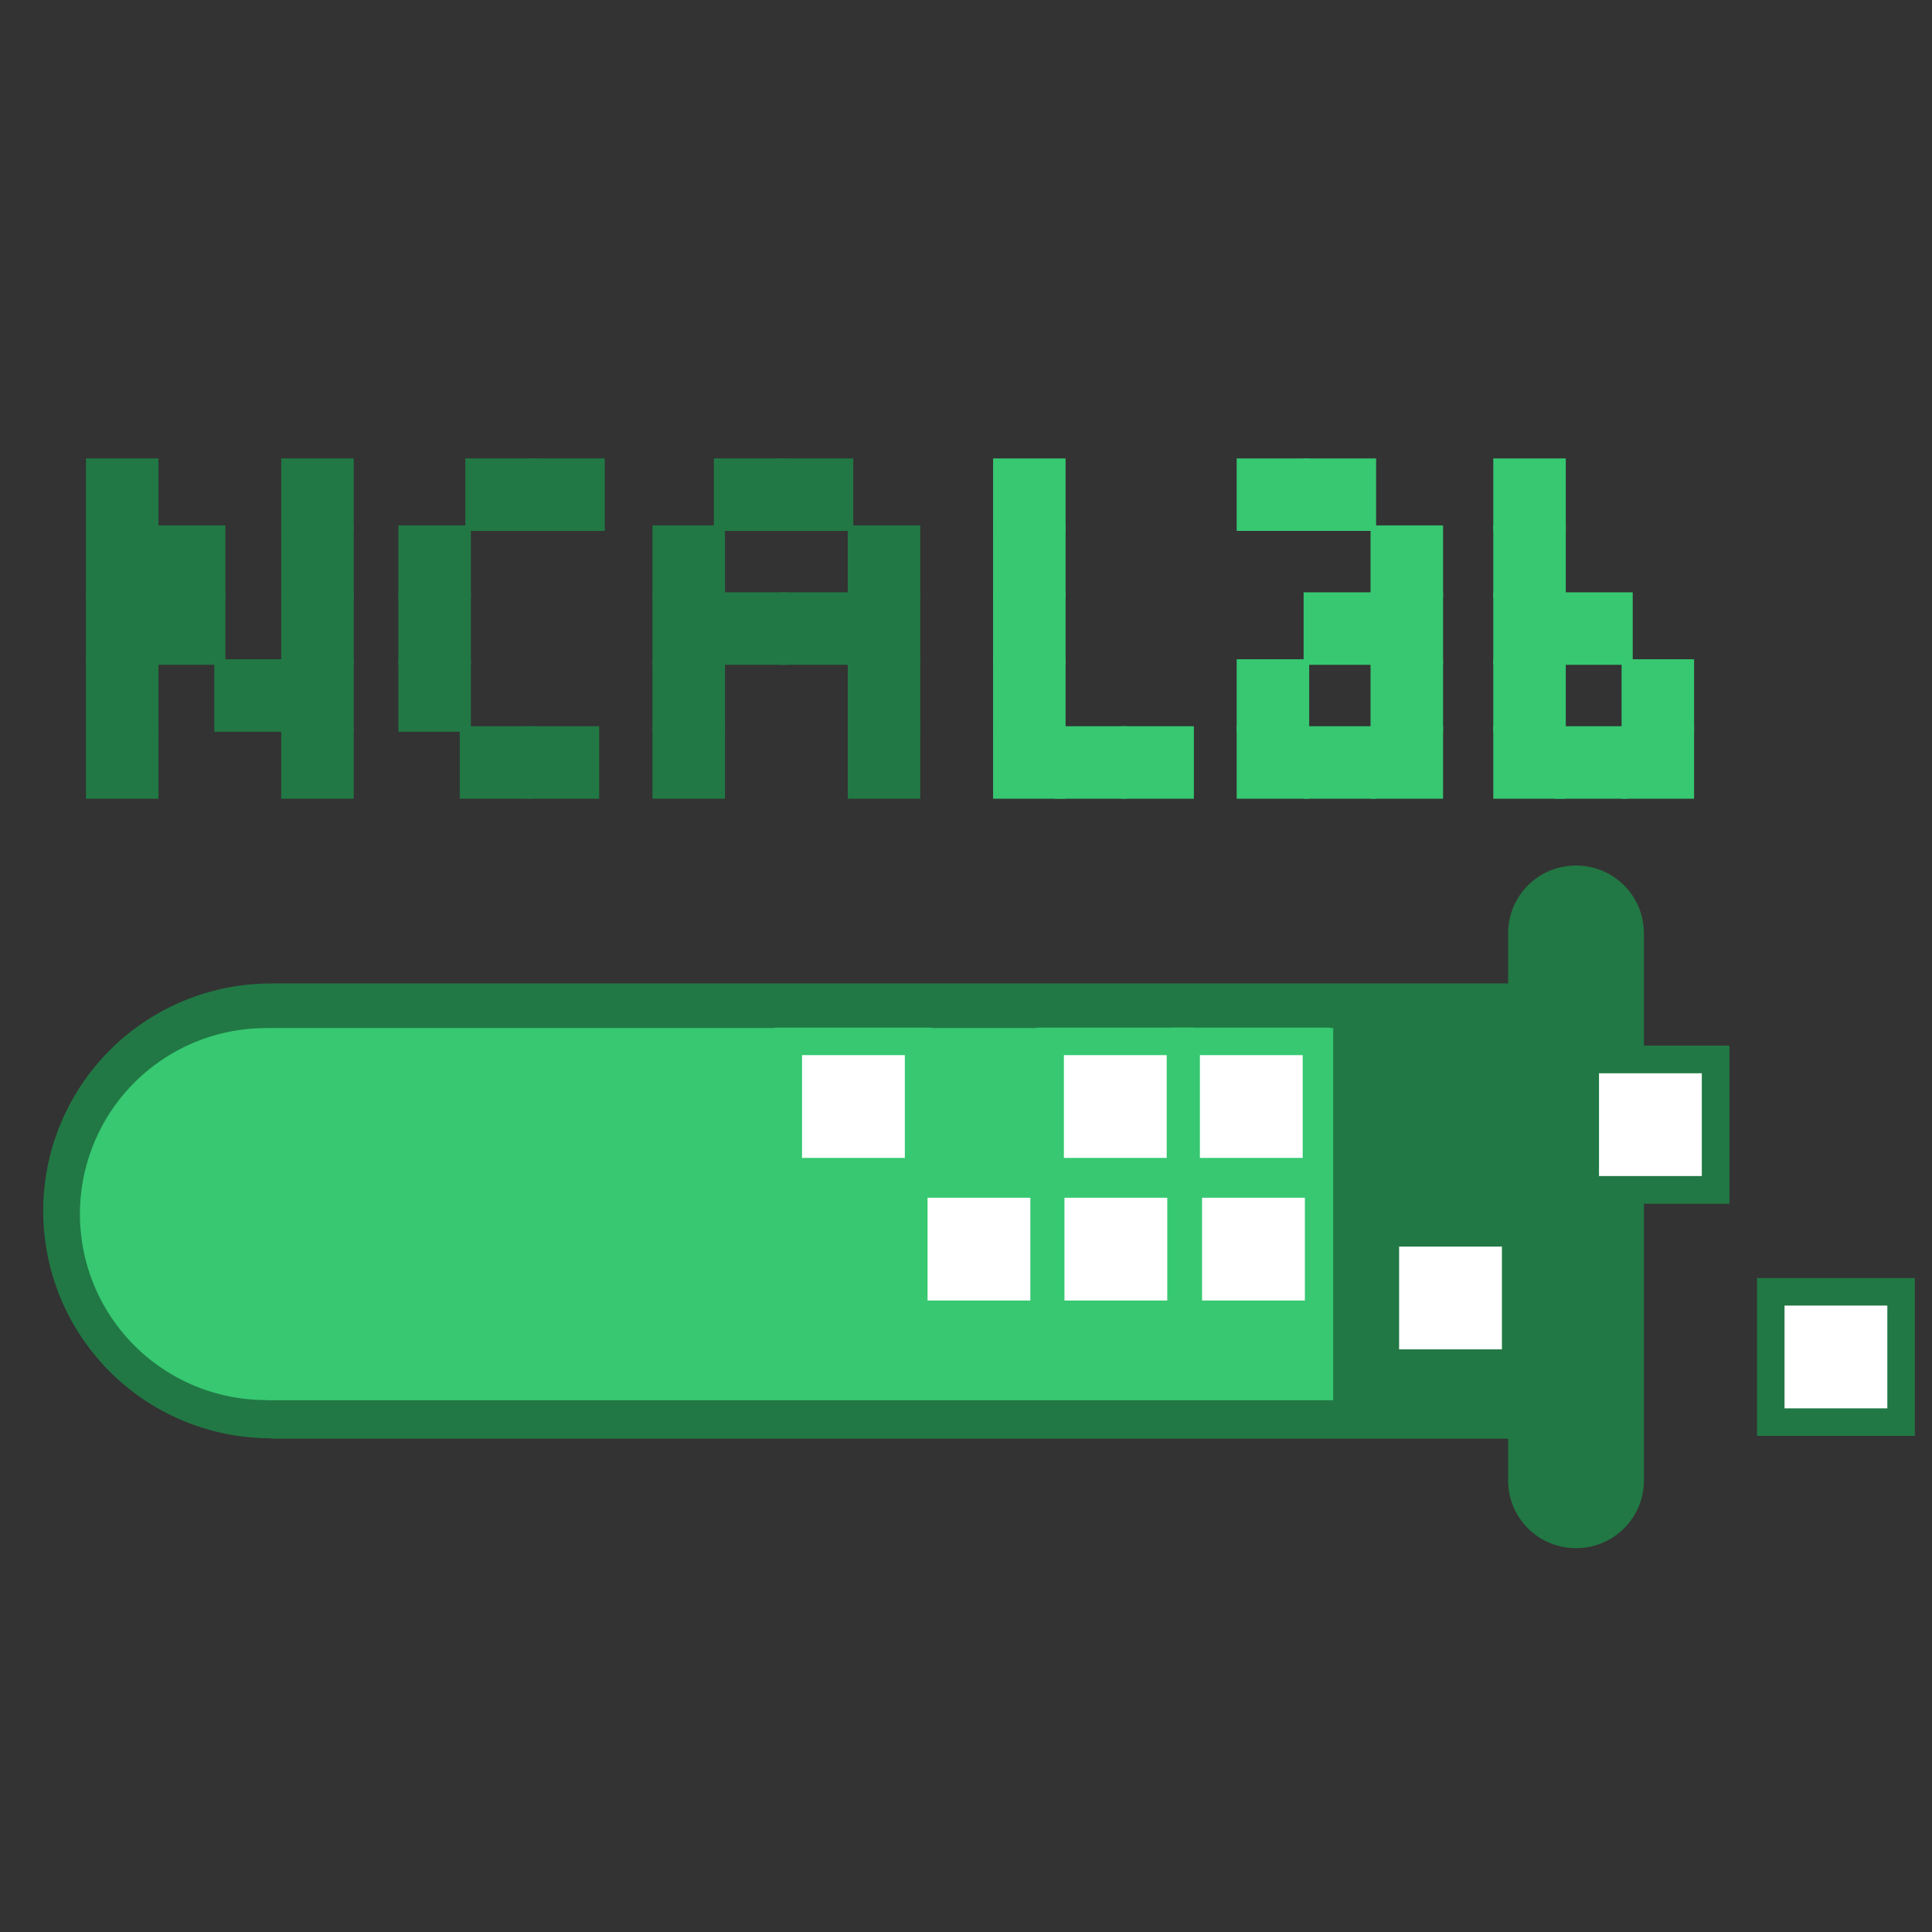 <?xml version="1.0" encoding="UTF-8" standalone="no"?>
<!-- Created with Inkscape (http://www.inkscape.org/) -->

<svg
   width="64"
   height="64"
   viewBox="0 0 16.933 16.933"
   version="1.1"
   id="svg5"
   inkscape:version="1.2.2 (b0a8486541, 2022-12-01)"
   sodipodi:docname="NCALab_logo.svg"
   inkscape:export-filename="ncalab_logo.png"
   inkscape:export-xdpi="300"
   inkscape:export-ydpi="300"
   xmlns:inkscape="http://www.inkscape.org/namespaces/inkscape"
   xmlns:sodipodi="http://sodipodi.sourceforge.net/DTD/sodipodi-0.dtd"
   xmlns="http://www.w3.org/2000/svg"
   xmlns:svg="http://www.w3.org/2000/svg">
  <rect x="0" y="0" width="16.933" height="16.933" fill="#333333" stroke="none"/>
  <sodipodi:namedview
     id="namedview7"
     pagecolor="#ffffff"
     bordercolor="#666666"
     borderopacity="1.0"
     inkscape:showpageshadow="2"
     inkscape:pageopacity="0.0"
     inkscape:pagecheckerboard="0"
     inkscape:deskcolor="#d1d1d1"
     inkscape:document-units="mm"
     showgrid="false"
     inkscape:zoom="5.8977536"
     inkscape:cx="5.9344629"
     inkscape:cy="40.863016"
     inkscape:window-width="1854"
     inkscape:window-height="1012"
     inkscape:window-x="66"
     inkscape:window-y="32"
     inkscape:window-maximized="1"
     inkscape:current-layer="layer1"
     showguides="true" />
  <defs
     id="defs2" />
  <g
     inkscape:label="Layer 1"
     inkscape:groupmode="layer"
     id="layer1">
    <g
       id="g382"
       transform="rotate(90,8.52,8.792)">
      <g
         id="g8320"
         transform="matrix(0,-0.19,0.19,0,-30.371,22.527)">
        <rect
           style="fill:#217844;fill-opacity:1;stroke:#217844;stroke-width:0.418;stroke-linecap:round;stroke-dasharray:none;stroke-opacity:1"
           id="rect6145"
           width="2.926"
           height="2.926"
           x="-34.548"
           y="-195.05"
           transform="scale(-1)" />
        <rect
           style="fill:#217844;fill-opacity:1;stroke:#217844;stroke-width:0.418;stroke-linecap:round;stroke-dasharray:none;stroke-opacity:1"
           id="rect6147"
           width="2.926"
           height="2.926"
           x="-34.548"
           y="-191.962"
           transform="scale(-1)" />
        <rect
           style="fill:#217844;fill-opacity:1;stroke:#217844;stroke-width:0.418;stroke-linecap:round;stroke-dasharray:none;stroke-opacity:1"
           id="rect6149"
           width="2.926"
           height="2.926"
           x="-34.548"
           y="-188.874"
           transform="scale(-1)" />
        <rect
           style="fill:#217844;fill-opacity:1;stroke:#217844;stroke-width:0.418;stroke-linecap:round;stroke-dasharray:none;stroke-opacity:1"
           id="rect6151"
           width="2.926"
           height="2.926"
           x="-34.548"
           y="-185.786"
           transform="scale(-1)" />
        <rect
           style="fill:#217844;fill-opacity:1;stroke:#217844;stroke-width:0.418;stroke-linecap:round;stroke-dasharray:none;stroke-opacity:1"
           id="rect6153"
           width="2.926"
           height="2.926"
           x="-34.548"
           y="-182.698"
           transform="scale(-1)" />
        <rect
           style="fill:#217844;fill-opacity:1;stroke:#217844;stroke-width:0.418;stroke-linecap:round;stroke-dasharray:none;stroke-opacity:1"
           id="rect6155"
           width="2.926"
           height="2.926"
           x="-37.636"
           y="-188.874"
           transform="scale(-1)" />
        <rect
           style="fill:#217844;fill-opacity:1;stroke:#217844;stroke-width:0.418;stroke-linecap:round;stroke-dasharray:none;stroke-opacity:1"
           id="rect6157"
           width="2.926"
           height="2.926"
           x="-37.636"
           y="-185.786"
           transform="scale(-1)" />
        <rect
           style="fill:#217844;fill-opacity:1;stroke:#217844;stroke-width:0.418;stroke-linecap:round;stroke-dasharray:none;stroke-opacity:1"
           id="rect6159"
           width="2.926"
           height="2.926"
           x="-40.467"
           y="-191.962"
           transform="scale(-1)" />
        <rect
           style="fill:#217844;fill-opacity:1;stroke:#217844;stroke-width:0.418;stroke-linecap:round;stroke-dasharray:none;stroke-opacity:1"
           id="rect6161"
           width="2.926"
           height="2.926"
           x="-43.555"
           y="-195.05"
           transform="scale(-1)" />
        <rect
           style="fill:#217844;fill-opacity:1;stroke:#217844;stroke-width:0.418;stroke-linecap:round;stroke-dasharray:none;stroke-opacity:1"
           id="rect6163"
           width="2.926"
           height="2.926"
           x="-43.555"
           y="-191.962"
           transform="scale(-1)" />
        <rect
           style="fill:#217844;fill-opacity:1;stroke:#217844;stroke-width:0.418;stroke-linecap:round;stroke-dasharray:none;stroke-opacity:1"
           id="rect6165"
           width="2.926"
           height="2.926"
           x="-43.555"
           y="-188.874"
           transform="scale(-1)" />
        <rect
           style="fill:#217844;fill-opacity:1;stroke:#217844;stroke-width:0.418;stroke-linecap:round;stroke-dasharray:none;stroke-opacity:1"
           id="rect6167"
           width="2.926"
           height="2.926"
           x="-43.555"
           y="-185.786"
           transform="scale(-1)" />
        <rect
           style="fill:#217844;fill-opacity:1;stroke:#217844;stroke-width:0.418;stroke-linecap:round;stroke-dasharray:none;stroke-opacity:1"
           id="rect6169"
           width="2.926"
           height="2.926"
           x="-43.555"
           y="-182.698"
           transform="scale(-1)" />
        <rect
           style="fill:#217844;fill-opacity:1;stroke:#217844;stroke-width:0.418;stroke-linecap:round;stroke-dasharray:none;stroke-opacity:1"
           id="rect6171"
           width="2.926"
           height="2.926"
           x="-48.959"
           y="-191.962"
           transform="scale(-1)" />
        <rect
           style="fill:#217844;fill-opacity:1;stroke:#217844;stroke-width:0.418;stroke-linecap:round;stroke-dasharray:none;stroke-opacity:1"
           id="rect6173"
           width="2.926"
           height="2.926"
           x="-48.959"
           y="-188.874"
           transform="scale(-1)" />
        <rect
           style="fill:#217844;fill-opacity:1;stroke:#217844;stroke-width:0.418;stroke-linecap:round;stroke-dasharray:none;stroke-opacity:1"
           id="rect6175"
           width="2.926"
           height="2.926"
           x="-48.959"
           y="-185.786"
           transform="scale(-1)" />
        <rect
           style="fill:#217844;fill-opacity:1;stroke:#217844;stroke-width:0.418;stroke-linecap:round;stroke-dasharray:none;stroke-opacity:1"
           id="rect6177"
           width="2.926"
           height="2.926"
           x="-52.047"
           y="-182.698"
           transform="scale(-1)" />
        <rect
           style="fill:#217844;fill-opacity:1;stroke:#217844;stroke-width:0.418;stroke-linecap:round;stroke-dasharray:none;stroke-opacity:1"
           id="rect6179"
           width="2.926"
           height="2.926"
           x="-51.79"
           y="-195.05"
           transform="scale(-1)" />
        <rect
           style="fill:#217844;fill-opacity:1;stroke:#217844;stroke-width:0.418;stroke-linecap:round;stroke-dasharray:none;stroke-opacity:1"
           id="rect6181"
           width="2.926"
           height="2.926"
           x="-55.135"
           y="-182.698"
           transform="scale(-1)" />
        <rect
           style="fill:#217844;fill-opacity:1;stroke:#217844;stroke-width:0.418;stroke-linecap:round;stroke-dasharray:none;stroke-opacity:1"
           id="rect6183"
           width="2.926"
           height="2.926"
           x="-54.878"
           y="-195.05"
           transform="scale(-1)" />
        <rect
           style="fill:#217844;fill-opacity:1;stroke:#217844;stroke-width:0.418;stroke-linecap:round;stroke-dasharray:none;stroke-opacity:1"
           id="rect6258"
           width="2.926"
           height="2.926"
           x="-60.681"
           y="-191.962"
           transform="scale(-1)" />
        <rect
           style="fill:#217844;fill-opacity:1;stroke:#217844;stroke-width:0.418;stroke-linecap:round;stroke-dasharray:none;stroke-opacity:1"
           id="rect6260"
           width="2.926"
           height="2.926"
           x="-60.681"
           y="-188.874"
           transform="scale(-1)" />
        <rect
           style="fill:#217844;fill-opacity:1;stroke:#217844;stroke-width:0.418;stroke-linecap:round;stroke-dasharray:none;stroke-opacity:1"
           id="rect6262"
           width="2.926"
           height="2.926"
           x="-60.681"
           y="-185.786"
           transform="scale(-1)" />
        <rect
           style="fill:#217844;fill-opacity:1;stroke:#217844;stroke-width:0.418;stroke-linecap:round;stroke-dasharray:none;stroke-opacity:1"
           id="rect6264"
           width="2.926"
           height="2.926"
           x="-60.681"
           y="-195.05"
           transform="scale(-1)" />
        <rect
           style="fill:#217844;fill-opacity:1;stroke:#217844;stroke-width:0.418;stroke-linecap:round;stroke-dasharray:none;stroke-opacity:1"
           id="rect6266"
           width="2.926"
           height="2.926"
           x="-69.688"
           y="-191.962"
           transform="scale(-1)" />
        <rect
           style="fill:#217844;fill-opacity:1;stroke:#217844;stroke-width:0.418;stroke-linecap:round;stroke-dasharray:none;stroke-opacity:1"
           id="rect6268"
           width="2.926"
           height="2.926"
           x="-69.688"
           y="-188.874"
           transform="scale(-1)" />
        <rect
           style="fill:#217844;fill-opacity:1;stroke:#217844;stroke-width:0.418;stroke-linecap:round;stroke-dasharray:none;stroke-opacity:1"
           id="rect6270"
           width="2.926"
           height="2.926"
           x="-69.688"
           y="-185.786"
           transform="scale(-1)" />
        <rect
           style="fill:#217844;fill-opacity:1;stroke:#217844;stroke-width:0.418;stroke-linecap:round;stroke-dasharray:none;stroke-opacity:1"
           id="rect6272"
           width="2.926"
           height="2.926"
           x="-69.688"
           y="-195.05"
           transform="scale(-1)" />
        <rect
           style="fill:#217844;fill-opacity:1;stroke:#217844;stroke-width:0.418;stroke-linecap:round;stroke-dasharray:none;stroke-opacity:1"
           id="rect6274"
           width="2.926"
           height="2.926"
           x="-63.511"
           y="-182.698"
           transform="scale(-1)" />
        <rect
           style="fill:#217844;fill-opacity:1;stroke:#217844;stroke-width:0.418;stroke-linecap:round;stroke-dasharray:none;stroke-opacity:1"
           id="rect6276"
           width="2.926"
           height="2.926"
           x="-66.599"
           y="-182.698"
           transform="scale(-1)" />
        <rect
           style="fill:#217844;fill-opacity:1;stroke:#217844;stroke-width:0.418;stroke-linecap:round;stroke-dasharray:none;stroke-opacity:1"
           id="rect6278"
           width="2.926"
           height="2.926"
           x="-63.511"
           y="-188.874"
           transform="scale(-1)" />
        <rect
           style="fill:#217844;fill-opacity:1;stroke:#217844;stroke-width:0.418;stroke-linecap:round;stroke-dasharray:none;stroke-opacity:1"
           id="rect6280"
           width="2.926"
           height="2.926"
           x="-66.599"
           y="-188.874"
           transform="scale(-1)" />
        <rect
           style="fill:#37c871;fill-opacity:1;stroke:#37c871;stroke-width:0.418;stroke-linecap:round;stroke-dasharray:none;stroke-opacity:1"
           id="rect6282"
           width="2.926"
           height="2.926"
           x="-76.393"
           y="-191.962"
           transform="scale(-1)" />
        <rect
           style="fill:#37c871;fill-opacity:1;stroke:#37c871;stroke-width:0.418;stroke-linecap:round;stroke-dasharray:none;stroke-opacity:1"
           id="rect6284"
           width="2.926"
           height="2.926"
           x="-76.393"
           y="-188.874"
           transform="scale(-1)" />
        <rect
           style="fill:#37c871;fill-opacity:1;stroke:#37c871;stroke-width:0.418;stroke-linecap:round;stroke-dasharray:none;stroke-opacity:1"
           id="rect6286"
           width="2.926"
           height="2.926"
           x="-76.393"
           y="-185.786"
           transform="scale(-1)" />
        <rect
           style="fill:#37c871;fill-opacity:1;stroke:#37c871;stroke-width:0.418;stroke-linecap:round;stroke-dasharray:none;stroke-opacity:1"
           id="rect6288"
           width="2.926"
           height="2.926"
           x="-79.223"
           y="-195.05"
           transform="scale(-1)" />
        <rect
           style="fill:#37c871;fill-opacity:1;stroke:#37c871;stroke-width:0.418;stroke-linecap:round;stroke-dasharray:none;stroke-opacity:1"
           id="rect6290"
           width="2.926"
           height="2.926"
           x="-82.311"
           y="-195.05"
           transform="scale(-1)" />
        <rect
           style="fill:#37c871;fill-opacity:1;stroke:#37c871;stroke-width:0.418;stroke-linecap:round;stroke-dasharray:none;stroke-opacity:1"
           id="rect6294"
           width="2.926"
           height="2.926"
           x="-76.393"
           y="-195.05"
           transform="scale(-1)" />
        <rect
           style="fill:#37c871;fill-opacity:1;stroke:#37c871;stroke-width:0.418;stroke-linecap:round;stroke-dasharray:none;stroke-opacity:1"
           id="rect6296"
           width="2.926"
           height="2.926"
           x="-76.393"
           y="-182.698"
           transform="scale(-1)" />
        <rect
           style="fill:#37c871;fill-opacity:1;stroke:#37c871;stroke-width:0.418;stroke-linecap:round;stroke-dasharray:none;stroke-opacity:1"
           id="rect6298"
           width="2.926"
           height="2.926"
           x="-87.629"
           y="-191.962"
           transform="scale(-1)" />
        <rect
           style="fill:#37c871;fill-opacity:1;stroke:#37c871;stroke-width:0.418;stroke-linecap:round;stroke-dasharray:none;stroke-opacity:1"
           id="rect6304"
           width="2.926"
           height="2.926"
           x="-87.629"
           y="-195.05"
           transform="scale(-1)" />
        <rect
           style="fill:#37c871;fill-opacity:1;stroke:#37c871;stroke-width:0.418;stroke-linecap:round;stroke-dasharray:none;stroke-opacity:1"
           id="rect6306"
           width="2.926"
           height="2.926"
           x="-93.805"
           y="-191.962"
           transform="scale(-1)" />
        <rect
           style="fill:#37c871;fill-opacity:1;stroke:#37c871;stroke-width:0.418;stroke-linecap:round;stroke-dasharray:none;stroke-opacity:1"
           id="rect6308"
           width="2.926"
           height="2.926"
           x="-93.805"
           y="-188.874"
           transform="scale(-1)" />
        <rect
           style="fill:#37c871;fill-opacity:1;stroke:#37c871;stroke-width:0.418;stroke-linecap:round;stroke-dasharray:none;stroke-opacity:1"
           id="rect6310"
           width="2.926"
           height="2.926"
           x="-93.805"
           y="-185.786"
           transform="scale(-1)" />
        <rect
           style="fill:#37c871;fill-opacity:1;stroke:#37c871;stroke-width:0.418;stroke-linecap:round;stroke-dasharray:none;stroke-opacity:1"
           id="rect6312"
           width="2.926"
           height="2.926"
           x="-93.805"
           y="-195.05"
           transform="scale(-1)" />
        <rect
           style="fill:#37c871;fill-opacity:1;stroke:#37c871;stroke-width:0.418;stroke-linecap:round;stroke-dasharray:none;stroke-opacity:1"
           id="rect6314"
           width="2.926"
           height="2.926"
           x="-87.629"
           y="-182.698"
           transform="scale(-1)" />
        <rect
           style="fill:#37c871;fill-opacity:1;stroke:#37c871;stroke-width:0.418;stroke-linecap:round;stroke-dasharray:none;stroke-opacity:1"
           id="rect6316"
           width="2.926"
           height="2.926"
           x="-90.717"
           y="-182.698"
           transform="scale(-1)" />
        <rect
           style="fill:#37c871;fill-opacity:1;stroke:#37c871;stroke-width:0.418;stroke-linecap:round;stroke-dasharray:none;stroke-opacity:1"
           id="rect6320"
           width="2.926"
           height="2.926"
           x="-90.717"
           y="-188.874"
           transform="scale(-1)" />
        <rect
           style="fill:#37c871;fill-opacity:1;stroke:#37c871;stroke-width:0.418;stroke-linecap:round;stroke-dasharray:none;stroke-opacity:1"
           id="rect6326"
           width="2.926"
           height="2.926"
           x="-90.717"
           y="-195.05"
           transform="scale(-1)" />
        <rect
           style="fill:#37c871;fill-opacity:1;stroke:#37c871;stroke-width:0.418;stroke-linecap:round;stroke-dasharray:none;stroke-opacity:1"
           id="rect6328"
           width="2.926"
           height="2.926"
           x="-99.466"
           y="-191.962"
           transform="scale(-1)" />
        <rect
           style="fill:#37c871;fill-opacity:1;stroke:#37c871;stroke-width:0.418;stroke-linecap:round;stroke-dasharray:none;stroke-opacity:1"
           id="rect6330"
           width="2.926"
           height="2.926"
           x="-99.466"
           y="-188.874"
           transform="scale(-1)" />
        <rect
           style="fill:#37c871;fill-opacity:1;stroke:#37c871;stroke-width:0.418;stroke-linecap:round;stroke-dasharray:none;stroke-opacity:1"
           id="rect6332"
           width="2.926"
           height="2.926"
           x="-99.466"
           y="-185.786"
           transform="scale(-1)" />
        <rect
           style="fill:#37c871;fill-opacity:1;stroke:#37c871;stroke-width:0.418;stroke-linecap:round;stroke-dasharray:none;stroke-opacity:1"
           id="rect6334"
           width="2.926"
           height="2.926"
           x="-102.297"
           y="-195.05"
           transform="scale(-1)" />
        <rect
           style="fill:#37c871;fill-opacity:1;stroke:#37c871;stroke-width:0.418;stroke-linecap:round;stroke-dasharray:none;stroke-opacity:1"
           id="rect6336"
           width="2.926"
           height="2.926"
           x="-99.466"
           y="-195.05"
           transform="scale(-1)" />
        <rect
           style="fill:#37c871;fill-opacity:1;stroke:#37c871;stroke-width:0.418;stroke-linecap:round;stroke-dasharray:none;stroke-opacity:1"
           id="rect6338"
           width="2.926"
           height="2.926"
           x="-99.466"
           y="-182.698"
           transform="scale(-1)" />
        <rect
           style="fill:#37c871;fill-opacity:1;stroke:#37c871;stroke-width:0.418;stroke-linecap:round;stroke-dasharray:none;stroke-opacity:1"
           id="rect6340"
           width="2.926"
           height="2.926"
           x="-102.554"
           y="-188.874"
           transform="scale(-1)" />
        <rect
           style="fill:#37c871;fill-opacity:1;stroke:#37c871;stroke-width:0.418;stroke-linecap:round;stroke-dasharray:none;stroke-opacity:1"
           id="rect6342"
           width="2.926"
           height="2.926"
           x="-105.385"
           y="-191.962"
           transform="scale(-1)" />
        <rect
           style="fill:#37c871;fill-opacity:1;stroke:#37c871;stroke-width:0.418;stroke-linecap:round;stroke-dasharray:none;stroke-opacity:1"
           id="rect6344"
           width="2.926"
           height="2.926"
           x="-105.385"
           y="-195.05"
           transform="scale(-1)" />
      </g>
      <path
         id="rect286"
         style="fill:#217844;stroke:none;stroke-width:0.177;stroke-linecap:round"
         d="m 7.909,2.904 c -0.33,0 -0.595,0.265 -0.595,0.595 0,0.33 0.265,0.595 0.595,0.595 h 0.438 V 14.938 h 7.84e-4 a 1.993,1.995 0 0 0 0.997,1.728 1.993,1.995 0 0 0 1.993,0 1.993,1.995 0 0 0 0.996,-1.728 h 0.003 V 4.094 h 0.365 c 0.33,0 0.595,-0.265 0.595,-0.595 0,-0.33 -0.265,-0.595 -0.595,-0.595 z" />
      <path
         id="path504"
         style="fill:#37c871;fill-opacity:1;stroke:none;stroke-width:0.155;stroke-linecap:round"
         d="m 8.738,5.627 v 9.353 h 6.87e-4 a 1.63,1.631 0 0 0 0.815,1.413 1.63,1.631 0 0 0 1.63,0 1.63,1.631 0 0 0 0.815,-1.413 h 0.002 V 5.627 Z" />
      <rect
         style="fill:#ffffff;stroke:#37c871;stroke-width:0.241;stroke-linecap:round;stroke-dasharray:none;stroke-opacity:1"
         id="rect578"
         width="1.142"
         height="1.142"
         x="8.855"
         y="6.966" />
      <rect
         style="fill:#ffffff;stroke:#37c871;stroke-width:0.241;stroke-linecap:round;stroke-dasharray:none;stroke-opacity:1"
         id="rect1052"
         width="1.142"
         height="1.142"
         x="10.105"
         y="6.961" />
      <rect
         style="fill:#ffffff;stroke:#37c871;stroke-width:0.241;stroke-linecap:round;stroke-dasharray:none;stroke-opacity:1"
         id="rect1054"
         width="1.142"
         height="1.142"
         x="10.105"
         y="8.161" />
      <rect
         style="fill:#ffffff;stroke:#37c871;stroke-width:0.241;stroke-linecap:round;stroke-dasharray:none;stroke-opacity:1"
         id="rect1056"
         width="1.142"
         height="1.142"
         x="10.105"
         y="5.755" />
      <rect
         style="fill:#ffffff;stroke:#217844;stroke-width:0.241;stroke-linecap:round;stroke-dasharray:none;stroke-opacity:1"
         id="rect1058"
         width="1.142"
         height="1.142"
         x="10.533"
         y="4.028" />
      <rect
         style="fill:#ffffff;stroke:#217844;stroke-width:0.241;stroke-linecap:round;stroke-dasharray:none;stroke-opacity:1"
         id="rect1060"
         width="1.142"
         height="1.142"
         x="9.014"
         y="2.276" />
      <rect
         style="fill:#ffffff;stroke:#217844;stroke-width:0.241;stroke-linecap:round;stroke-dasharray:none;stroke-opacity:1"
         id="rect1062"
         width="1.142"
         height="1.142"
         x="11.05"
         y="0.65" />
      <rect
         style="fill:#ffffff;stroke:#217844;stroke-width:0.241;stroke-linecap:round;stroke-dasharray:none;stroke-opacity:1"
         id="rect1064"
         width="1.142"
         height="1.142"
         x="9.014"
         y="2.276" />
      <rect
         style="fill:#ffffff;stroke:#37c871;stroke-width:0.241;stroke-linecap:round;stroke-dasharray:none;stroke-opacity:1"
         id="rect1066"
         width="1.142"
         height="1.142"
         x="8.855"
         y="9.261" />
      <rect
         style="fill:#ffffff;stroke:#37c871;stroke-width:0.241;stroke-linecap:round;stroke-dasharray:none;stroke-opacity:1"
         id="rect3800"
         width="1.142"
         height="1.142"
         x="8.855"
         y="5.774" />
    </g>
  </g>
</svg>
